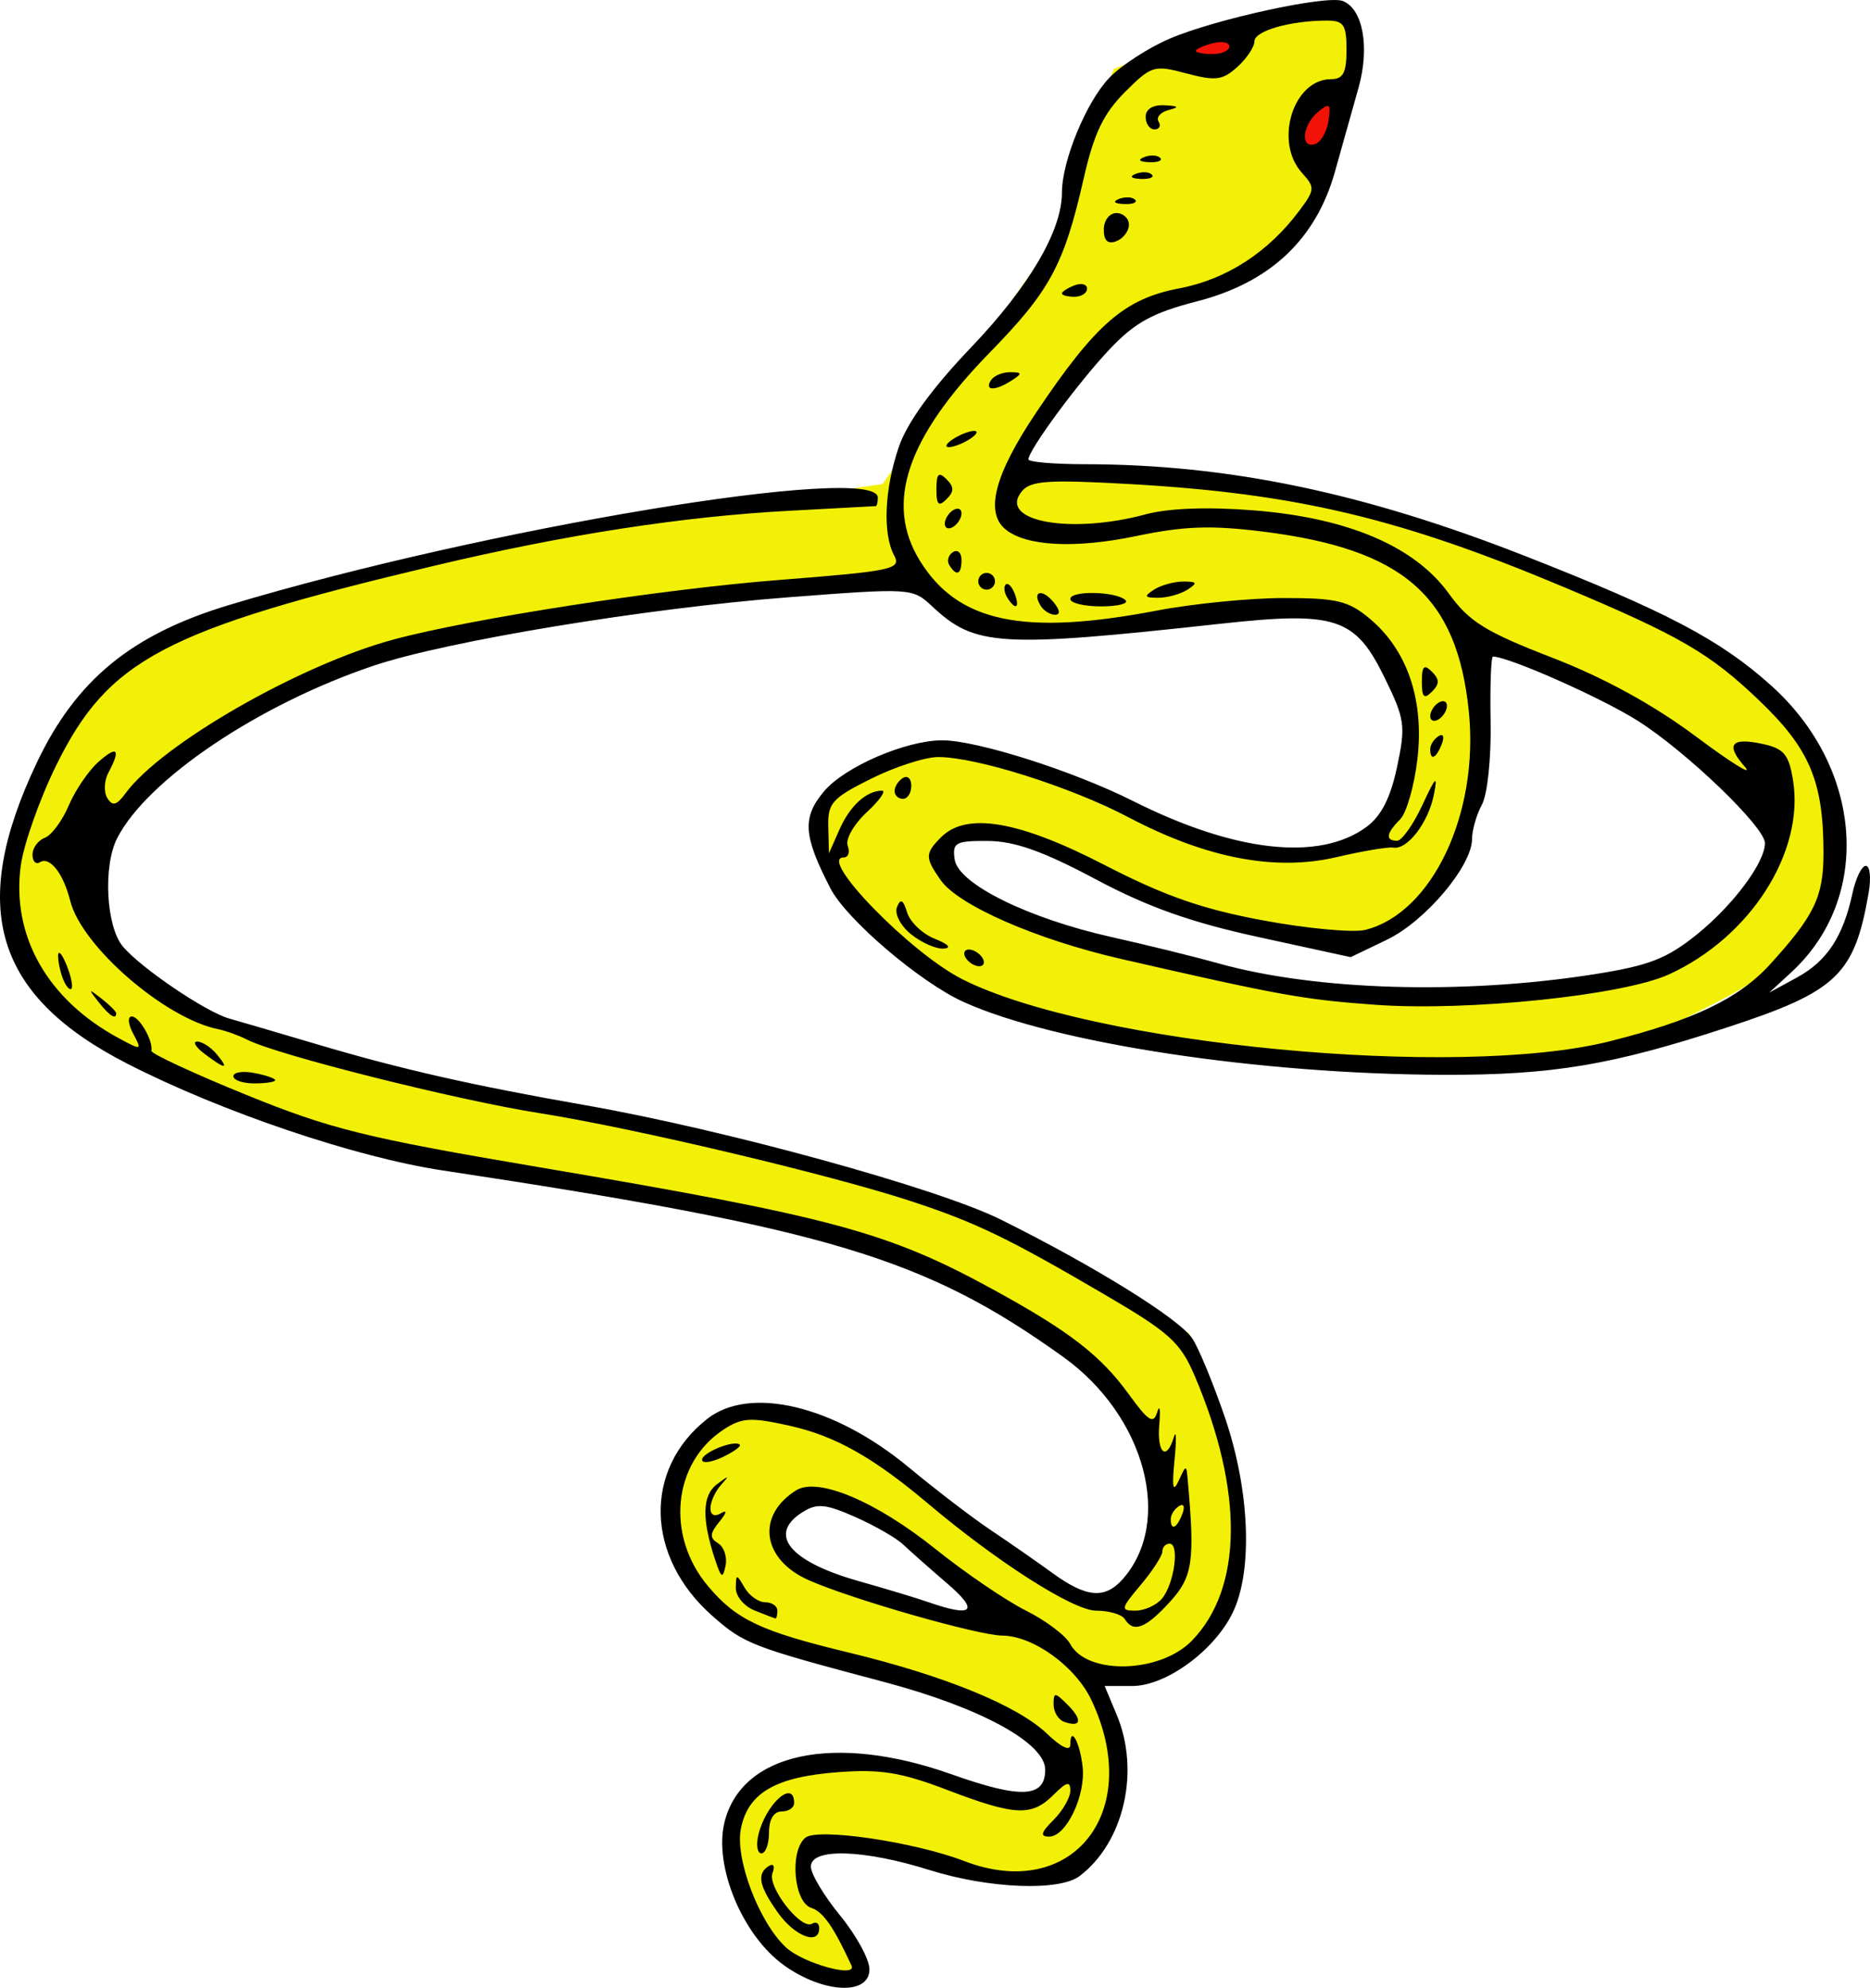 <?xml version="1.0" encoding="UTF-8" standalone="no"?>
<!-- Created with Inkscape (http://www.inkscape.org/) -->

<svg
   xmlns:dc="http://purl.org/dc/elements/1.1/"
   xmlns:cc="http://creativecommons.org/ns#"
   xmlns:rdf="http://www.w3.org/1999/02/22-rdf-syntax-ns#"
   xmlns:svg="http://www.w3.org/2000/svg"
   xmlns="http://www.w3.org/2000/svg"
   xmlns:sodipodi="http://sodipodi.sourceforge.net/DTD/sodipodi-0.dtd"
   xmlns:inkscape="http://www.inkscape.org/namespaces/inkscape"
   id="svg30788"
   version="1.1"
   inkscape:version="0.48.4 r9939"
   width="463.333"
   height="492.562"
   sodipodi:docname="Jewelry.svg">
  <defs
     id="defs30792" />
  <sodipodi:namedview
     pagecolor="#ffffff"
     bordercolor="#666666"
     borderopacity="1"
     objecttolerance="10"
     gridtolerance="10"
     guidetolerance="10"
     inkscape:pageopacity="0"
     inkscape:pageshadow="2"
     inkscape:window-width="660"
     inkscape:window-height="700"
     id="namedview30790"
     showgrid="false"
     inkscape:zoom="0.6273579"
     inkscape:cx="174.69303"
     inkscape:cy="236.22048"
     inkscape:window-x="3"
     inkscape:window-y="22"
     inkscape:window-maximized="0"
     inkscape:current-layer="svg30788"
     fit-margin-top="0"
     fit-margin-left="0"
     fit-margin-right="0"
     fit-margin-bottom="0" />
  <path
     style="fill:#f3f008;fill-opacity:1;stroke:none"
     d="m 334.046,2.806 c -20.257,1.157 -37.835,5.954 -58.092,14.283 -4.894,13.051 -10.907,25.896 -12.896,39.79 L 218.667,119.933 C 156.336,129.267 93.979,137.552 33.132,161.732 14.915,182.389 3.254,201.866 2.739,223.361 c 1.85,10.713 5.41,21.43 19.571,32.143 28.164,13.346 57.666,26.43 105.307,35.448 47.916,11.229 94.898,9.174 144.837,48.733 14.021,15.353 28.672,47.16 -1.879,56.38 -32.428,-12.583 -55.961,-45.486 -79.968,-46.4 -15.862,5.021 -33.842,7.906 -16.59,44.974 10.058,15.852 52.352,21.773 78.543,32.661 1.845,6.382 22.236,16.105 -3.499,17.562 -18.759,-2.686 -30.255,-14.28 -57.805,-6.221 -3.493,9.867 -17.238,2.537 -4.925,39.077 7.028,6.126 13.132,13.029 26.505,13.868 0.596,-12.5 -16.138,-21.386 -12.896,-35.059 l 52.621,9.397 c 23.911,-5.005 32.184,-19.896 17.562,-49.122 37.626,-4.139 28.812,-17.529 36.42,-27.671 3.871,-18.854 -5.067,-38.913 -11.924,-58.777 L 238.562,298.793 65.599,257.837 C 49.004,245.354 20.42,249.099 23.477,209.946 35.868,184.372 66.837,176.305 91.262,162.056 l 132.071,-19.895 18.728,11.665 c 5.848,7.463 46.233,-4.076 89.948,-1.75 34.063,35.747 5.966,58.136 -3.499,58.453 -24.659,10.557 -62.662,-18.489 -93.448,-26.31 -12.412,1.33 -23.998,5.181 -33.309,15.812 2.646,17.275 11.761,23.712 18.664,33.893 32.767,25.806 113.421,38.97 180.544,27.477 27.504,-17.911 72.558,-22.964 44.456,-81.848 C 425.4,159.381 396.077,148.363 365.902,133.996 331.716,127.397 309.116,115.103 250.81,117.017 267.18,84.111 274.851,86.105 281.786,77.876 c 14.272,-6.87 27.562,-2.113 43.224,-25.662 9.828,-17.53 9.581,-33.449 9.035,-49.407 z m 30.69,155.167 c 28.329,11.736 57.683,21.936 75.367,49.64 -3.594,13.048 -14.007,23.499 -29.162,32.143 -55.532,15.795 -88.428,3.778 -125.655,-2.916 -18.502,-4.286 -36.555,-9.066 -49.64,-19.312 -11.191,-22.168 31.838,-4.059 37.975,-0.583 20.821,6.441 38.933,16.494 64.221,16.979 8.978,-5.636 18.109,-9.256 26.31,-25.144 0.884,-16.935 6.099,-33.871 0.583,-50.806 z M 207.391,371.892 c 13.974,7.002 28.129,13.715 36.744,29.291 -16.651,-4.421 -34.519,-3.673 -49.186,-16.525 -3.74,-9.716 1.891,-12.944 12.442,-12.766 z"
     id="path30825"
     inkscape:connector-curvature="0"
     sodipodi:nodetypes="ccccccccccccccccccccccccccccccccccccccccccccccccccccc" />
  <path
     style="fill:#f31208;fill-opacity:1;stroke:none"
     d="m 323.849,36.696 c -4.52,-7.8 1.697,-11.196 8.181,-13.44 -1.701,6.137 -1.748,14.947 -8.181,13.44 z"
     id="path31353"
     inkscape:connector-curvature="0"
     sodipodi:nodetypes="ccc" />
  <path
     style="fill:#f31208;fill-opacity:1;stroke:none"
     d="m 293.318,14.784 c 4.135,1.559 8.335,2.283 12.855,-1.169 1.927,-11.491 -10.115,-3.838 -12.855,1.169 z"
     id="path31355"
     inkscape:connector-curvature="0"
     sodipodi:nodetypes="ccc" />
  <path
     style="fill:#000000"
     d="m 194.296,487.019 c -10.223,-7.274 -17.411,-24.379 -14.83,-35.292 4.118,-17.412 27.285,-22.375 56.311,-12.062 17.215,6.117 23.198,5.824 23.198,-1.135 0,-6.654 -16.111,-15.429 -39.936,-21.752 -32.843,-8.716 -34.587,-9.385 -42.463,-16.301 -16.645,-14.615 -17.245,-36.377 -1.349,-48.881 10.585,-8.326 31.521,-3.296 49.918,11.992 6.631,5.511 15.789,12.518 20.351,15.572 4.562,3.054 11.466,7.859 15.341,10.677 8.324,6.053 12.907,6.449 17.311,1.495 12.638,-14.217 5.636,-40.476 -14.685,-55.068 C 229.248,311.695 205.207,304.467 109.666,290.027 88.093,286.766 55.034,275.585 31.678,263.649 -1.36,246.766 -7.958,224.963 9.096,189.034 18.858,168.468 32.598,157.196 56.786,149.912 120.237,130.804 217.5,114.7 217.5,123.303 c 0,1.141 -0.233,2.091 -0.518,2.111 -0.285,0.021 -9.85,0.536 -21.256,1.145 -26.651,1.423 -55.588,5.899 -88.134,13.634 -66.786,15.873 -80.74,23.23 -93.616,49.361 -4.156,8.434 -8.134,19.689 -8.84,25.012 -2.311,17.423 6.667,33.193 24.313,42.706 5.663,3.053 5.773,3.018 3.556,-1.124 -1.267,-2.368 -1.429,-4.273 -0.362,-4.273 1.882,0 5.327,6.022 4.871,8.515 -0.126,0.691 10.455,5.603 23.515,10.915 20.818,8.468 29.688,10.664 71.963,17.822 73.429,12.432 86.987,16.088 113.413,30.586 18.622,10.216 26.342,16.194 33.281,25.774 4.86,6.71 6.111,7.502 7.03,4.452 0.615,-2.04 0.852,-0.676 0.527,3.031 -0.627,7.141 1.794,9.225 3.614,3.111 0.594,-1.996 0.666,0.57 0.159,5.703 -0.67,6.786 -0.397,8.2 1,5.184 1.921,-4.147 1.921,-4.147 2.29,0 1.782,20.009 1.22,23.773 -4.485,30.02 -5.984,6.552 -8.99,7.684 -11.145,4.197 -0.705,-1.141 -3.899,-2.074 -7.097,-2.074 -5.593,0 -24.374,-11.968 -41.636,-26.532 -13.572,-11.451 -23,-16.761 -34.217,-19.271 -9.72,-2.175 -11.889,-2.052 -16.442,0.931 -12.594,8.252 -14.385,26.282 -3.853,38.798 7.02,8.343 13.02,11.176 34.859,16.455 23.812,5.756 41.851,13.141 49.125,20.11 3.516,3.369 5.781,4.439 5.781,2.732 0,-4.907 2.372,-0.648 3.051,5.477 0.79,7.136 -4.078,17.291 -8.288,17.291 -2.331,0 -2.071,-0.986 1.09,-4.147 2.281,-2.281 4.147,-5.547 4.147,-7.258 0,-2.419 -0.922,-2.189 -4.147,1.037 -5.423,5.423 -9.498,5.235 -26.393,-1.214 -11.398,-4.351 -16.488,-5.177 -27.005,-4.386 -15.514,1.167 -22.299,5.108 -24.074,13.986 -1.493,7.463 4.47,23.197 11.149,29.42 4.261,3.97 17.722,7.7 16.246,4.502 -4.42,-9.582 -7.052,-13.357 -9.953,-14.278 -4.357,-1.383 -5.435,-14.101 -1.474,-17.389 3.016,-2.503 26.979,1.014 39.346,5.775 26.824,10.327 44.64,-12.258 31.505,-39.937 -3.941,-8.305 -14.39,-15.856 -22.035,-15.923 -6.054,-0.053 -37.316,-9.005 -48.014,-13.749 -11.537,-5.115 -13.054,-15.961 -3.11,-22.234 5.37,-3.388 19.772,2.675 34.598,14.564 7.37,5.91 17.428,12.757 22.35,15.216 4.922,2.458 9.868,6.185 10.99,8.282 4.149,7.753 22.282,7.267 30.132,-0.808 12.627,-12.99 12.887,-37.041 0.709,-65.626 -3.535,-8.298 -6.215,-10.727 -22.088,-20.021 -24.104,-14.114 -32.182,-18.016 -48.148,-23.258 -20.259,-6.652 -68.861,-18.165 -92.267,-21.856 -20.384,-3.215 -64.812,-14.382 -72.197,-18.146 -2.07,-1.055 -5.336,-2.237 -7.258,-2.627 -13.212,-2.676 -33.83,-20.552 -36.646,-31.773 -1.718,-6.844 -5.064,-11.114 -7.521,-9.596 -1.011,0.625 -1.839,-0.219 -1.839,-1.875 0,-1.656 1.37,-3.537 3.045,-4.18 1.675,-0.643 4.346,-4.242 5.935,-7.998 1.589,-3.756 4.885,-8.608 7.324,-10.78 4.725,-4.21 5.65,-3.234 2.505,2.643 -1.061,1.982 -1.18,4.816 -0.266,6.296 1.289,2.086 2.307,1.814 4.521,-1.205 8.933,-12.179 43.058,-31.773 66.3,-38.067 19.186,-5.196 66.351,-12.489 95.615,-14.784 28.195,-2.211 30.338,-2.668 28.514,-6.076 -2.89,-5.4 -2.41,-16.456 1.169,-26.918 2.063,-6.03 8.196,-14.476 17.865,-24.601 14.423,-15.104 22.542,-28.938 22.542,-38.41 0,-7.856 6.035,-22.478 11.73,-28.423 2.941,-3.07 9.67,-7.435 14.954,-9.699 11.342,-4.862 38.91,-10.863 42.888,-9.337 4.997,1.918 6.739,11.429 3.926,21.448 -1.441,5.132 -4.08,14.53 -5.865,20.883 -4.711,16.764 -16.08,27.441 -34.178,32.097 -10.979,2.825 -15.343,5.216 -21.625,11.852 -7.729,8.164 -20.125,24.982 -20.125,27.306 0,0.65 6.299,1.189 13.998,1.197 35.544,0.04 69.035,7.03 109.155,22.784 34.961,13.727 48.275,20.739 60.857,32.052 22.811,20.509 25.079,52.55 5.029,71.031 l -5.514,5.083 6.931,-3.789 c 7.424,-4.059 11.398,-10.111 13.721,-20.897 0.798,-3.707 2.287,-6.74 3.309,-6.74 1.021,0 1.327,3.033 0.68,6.74 -3.548,20.313 -7.826,24.379 -35.009,33.279 -28.586,9.359 -43.314,11.829 -70.117,11.759 -45.771,-0.119 -96.547,-7.818 -119.159,-18.066 -10.745,-4.87 -28.947,-20.401 -32.925,-28.093 -6.775,-13.102 -7.072,-17.593 -1.591,-24.106 5.108,-6.071 20.289,-12.618 29.257,-12.618 8.619,0 32.415,7.57 47.3,15.047 25.248,12.682 46.108,15.002 57.807,6.428 3.663,-2.685 5.96,-7.182 7.596,-14.873 2.177,-10.232 1.953,-11.826 -3.103,-22.161 -7.292,-14.904 -12.055,-16.46 -40.753,-13.315 -54.721,5.997 -60.741,5.629 -71.38,-4.365 -4.799,-4.509 -5.202,-4.534 -35.575,-2.204 -35.361,2.713 -84.646,10.844 -102.807,16.962 -28.415,9.572 -56.009,28.134 -63.491,42.711 -3.526,6.869 -2.775,21.768 1.35,26.793 4.299,5.236 20.594,16.295 26.394,17.913 2.281,0.636 12.199,3.546 22.04,6.466 20.595,6.111 38.229,10.112 66.093,14.994 34.632,6.068 87.325,20.561 102.97,28.322 23.254,11.536 44.34,24.63 47.551,29.53 1.614,2.463 5.268,11.339 8.12,19.723 6.103,17.943 6.885,37.819 1.893,48.146 -4.584,9.484 -16.535,18.216 -24.932,18.216 l -6.818,0 3.005,7.191 c 5.825,13.942 1.773,31.544 -9.182,39.883 -5.056,3.849 -22.455,3.158 -37.249,-1.479 -16.374,-5.133 -29.366,-5.505 -29.366,-0.841 0,1.804 3.266,7.266 7.258,12.138 3.992,4.872 7.258,10.861 7.258,13.31 0,6.513 -11.355,5.999 -21.131,-0.957 z m 40.386,-94.649 c -4.316,-3.707 -9.228,-8.053 -10.916,-9.658 -1.687,-1.605 -7.02,-4.667 -11.851,-6.804 -7.335,-3.245 -9.478,-3.451 -13.005,-1.248 -8.836,5.518 -3.347,12.279 13.925,17.151 6.557,1.85 14.256,4.175 17.107,5.167 11.175,3.889 12.797,2.312 4.739,-4.608 z m 53.243,3.728 c 3.012,-3.629 4.383,-13.578 1.871,-13.578 -0.984,0 -1.789,0.862 -1.789,1.915 0,1.053 -2.416,4.786 -5.369,8.295 -4.97,5.906 -5.066,6.38 -1.291,6.38 2.243,0 5.203,-1.355 6.577,-3.012 z m 5.021,-20.944 c 0.708,-1.845 0.361,-2.678 -0.815,-1.951 -1.127,0.697 -2.05,2.145 -2.05,3.218 0,2.983 1.486,2.326 2.865,-1.267 z M 398.943,258.002 c 20.811,-5.243 31.935,-10.586 39.615,-19.029 11.01,-12.103 13.246,-16.751 13.249,-27.537 0.004,-17.835 -3.414,-25.926 -16.042,-37.976 -12.169,-11.613 -19.593,-15.917 -48.219,-27.959 -40.681,-17.112 -66.424,-23.222 -107.668,-25.553 -20.064,-1.134 -24.503,-0.841 -26.661,1.759 -6.157,7.419 11.845,10.805 30.599,5.755 5.739,-1.545 15.332,-1.903 26.785,-1 23.304,1.839 39.874,8.884 48.321,20.543 5.125,7.075 9.088,9.539 25.701,15.976 12.921,5.007 25.119,11.702 35.649,19.567 8.804,6.576 14.224,9.928 12.045,7.448 -4.888,-5.561 -3.406,-7.366 4.603,-5.606 5.105,1.121 6.326,2.618 7.348,9.011 2.852,17.835 -10.639,38.891 -30.8,48.072 -11.392,5.188 -49.724,9.157 -72.581,7.516 -17.903,-1.286 -23.742,-2.338 -63.249,-11.402 -20.82,-4.777 -40.194,-13.253 -44.569,-19.498 -3.913,-5.587 -3.901,-6.619 0.132,-10.651 6.271,-6.271 19.207,-4.074 40.388,6.858 14.938,7.709 24.328,10.991 39.467,13.793 10.926,2.022 22.285,3.069 25.243,2.327 16.55,-4.154 28.229,-28.84 25.632,-54.184 -2.927,-28.567 -16.165,-40.137 -50.91,-44.494 -12.953,-1.624 -19.593,-1.391 -31.589,1.111 -15.071,3.142 -27.231,2.507 -32.308,-1.689 -5.134,-4.242 -2.667,-13.618 7.613,-28.937 14.775,-22.017 21.897,-28.197 35.462,-30.77 11.656,-2.211 22.037,-8.927 29.738,-19.243 3.876,-5.192 3.917,-5.768 0.653,-9.375 -6.986,-7.72 -2.172,-23.217 7.212,-23.217 2.99,0 3.826,-1.586 3.826,-7.258 0,-6.258 -0.679,-7.258 -4.925,-7.258 -8.966,0 -17.886,2.554 -17.886,5.122 0,1.391 -1.907,4.256 -4.239,6.366 -3.65,3.303 -5.403,3.525 -12.615,1.6 -8.014,-2.139 -8.675,-1.937 -15.267,4.655 -5.256,5.256 -7.657,10.262 -10.124,21.107 -4.936,21.703 -8.339,28.035 -23.322,43.39 -20.638,21.152 -26.094,37.42 -17.316,51.624 9.429,15.257 25.632,18.661 58.698,12.334 8.94,-1.711 23.099,-3.11 31.465,-3.11 13.194,0 16.027,0.687 21.364,5.177 9.272,7.802 13.431,20.106 11.736,34.714 -0.771,6.643 -2.707,13.383 -4.302,14.978 -3.446,3.446 -3.703,5.27 -0.741,5.27 1.187,0 4.003,-3.966 6.257,-8.813 3.349,-7.204 3.872,-7.677 2.864,-2.592 -1.373,6.922 -6.59,13.721 -10.058,13.109 -1.242,-0.219 -7.576,0.845 -14.075,2.366 -15.154,3.545 -32.187,0.29 -51.432,-9.829 -14.449,-7.598 -37.736,-14.977 -47.262,-14.977 -3.212,0 -10.689,2.416 -16.616,5.37 -9.675,4.821 -10.759,6.039 -10.607,11.924 l 0.168,6.554 2.604,-5.89 c 2.598,-5.877 6.632,-9.571 10.517,-9.631 1.129,-0.017 -0.567,2.397 -3.769,5.366 -3.202,2.969 -5.321,6.702 -4.71,8.295 0.611,1.593 0.161,2.897 -1,2.897 -6.494,0 16.517,23.642 29.332,30.136 32.049,16.241 122.712,24.931 160.574,15.393 z M 239.274,237.358 c -0.705,-1.141 -0.348,-2.074 0.792,-2.074 1.141,0 2.65,0.933 3.355,2.074 0.705,1.141 0.348,2.074 -0.792,2.074 -1.141,0 -2.65,-0.933 -3.355,-2.074 z m -13.544,-5.857 c -2.626,-2.127 -4.15,-5.077 -3.48,-6.74 0.884,-2.194 1.534,-1.842 2.519,1.362 0.73,2.375 3.826,5.309 6.879,6.519 3.37,1.335 4.216,2.287 2.152,2.421 -1.87,0.121 -5.501,-1.482 -8.071,-3.562 z m -4.083,-35.496 c 0,-1.073 0.933,-2.528 2.074,-3.233 1.141,-0.705 2.074,0.173 2.074,1.951 0,1.778 -0.933,3.233 -2.074,3.233 -1.141,0 -2.074,-0.878 -2.074,-1.951 z m 132.719,-10.369 c 0,-1.073 0.922,-2.521 2.05,-3.218 1.176,-0.727 1.523,0.106 0.815,1.951 -1.379,3.593 -2.865,4.25 -2.865,1.267 z m 0,-8.173 c 0,-1.141 0.933,-2.65 2.074,-3.355 1.141,-0.705 2.074,-0.348 2.074,0.792 0,1.141 -0.933,2.65 -2.074,3.355 -1.141,0.705 -2.074,0.348 -2.074,-0.792 z m -2.074,-8.54 c 0,-3.871 0.553,-4.424 2.488,-2.488 1.935,1.935 1.935,3.041 0,4.977 -1.935,1.935 -2.488,1.382 -2.488,-2.488 z m -94.44,-18.802 c -2.232,-3.611 0.31,-4.376 3.154,-0.949 1.636,1.971 1.793,3.161 0.418,3.161 -1.213,0 -2.82,-0.995 -3.572,-2.212 z m -8.295,-2.074 c -0.752,-1.216 -0.922,-2.656 -0.379,-3.2 0.544,-0.544 1.541,0.452 2.216,2.212 1.402,3.654 0.207,4.297 -1.838,0.988 z m 15.638,0.381 c 0,-2.163 11.47,-1.907 13.682,0.306 0.839,0.839 -1.896,1.525 -6.078,1.525 -4.182,0 -7.604,-0.824 -7.604,-1.831 z m 20.737,-2.316 c 1.711,-1.106 4.977,-2.01 7.258,-2.01 3.434,0 3.613,0.346 1.037,2.01 -1.711,1.106 -4.977,2.01 -7.258,2.01 -3.434,0 -3.613,-0.346 -1.037,-2.01 z M 242.385,144.041 c 0,-1.141 0.933,-2.074 2.074,-2.074 1.141,0 2.074,0.933 2.074,2.074 0,1.141 -0.933,2.074 -2.074,2.074 -1.141,0 -2.074,-0.933 -2.074,-2.074 z m -7.17,-4.004 c -0.656,-1.062 -0.245,-2.517 0.914,-3.233 1.159,-0.716 2.108,0.152 2.108,1.93 0,3.643 -1.244,4.179 -3.022,1.303 z m -1.125,-10.267 c 0,-1.141 0.933,-2.65 2.074,-3.355 1.141,-0.705 2.074,-0.348 2.074,0.792 0,1.141 -0.933,2.65 -2.074,3.355 -1.141,0.705 -2.074,0.348 -2.074,-0.792 z m -2.074,-8.54 c 0,-3.871 0.553,-4.424 2.488,-2.488 1.935,1.935 1.935,3.041 0,4.977 -1.935,1.935 -2.488,1.383 -2.488,-2.488 z m 4.147,-12.442 c 1.711,-1.106 4.044,-2.01 5.184,-2.01 1.141,0 0.674,0.905 -1.037,2.01 -1.711,1.106 -4.044,2.01 -5.184,2.01 -1.141,0 -0.674,-0.905 1.037,-2.01 z m 9.332,-14.516 c 0.705,-1.141 2.86,-2.059 4.788,-2.042 3.022,0.027 3.077,0.31 0.396,2.042 -4.061,2.625 -6.806,2.625 -5.184,0 z m 17.627,-21.552 c 0,-0.448 1.4,-1.352 3.111,-2.009 1.711,-0.657 3.111,-0.29 3.111,0.815 0,1.105 -1.4,2.009 -3.111,2.009 -1.711,0 -3.111,-0.367 -3.111,-0.815 z m 10.369,-15.84 c 0,-2.246 1.399,-4.082 3.111,-4.082 1.711,0 3.111,1.3 3.111,2.889 0,1.589 -1.4,3.426 -3.111,4.082 -2.116,0.812 -3.111,-0.112 -3.111,-2.889 z m 3.759,-7.573 c 1.497,-0.599 3.286,-0.525 3.975,0.164 0.689,0.689 -0.536,1.179 -2.722,1.089 -2.416,-0.1 -2.907,-0.591 -1.253,-1.253 z m 4.147,-6.221 c 1.497,-0.599 3.286,-0.525 3.975,0.164 0.689,0.689 -0.536,1.179 -2.722,1.089 -2.416,-0.1 -2.907,-0.591 -1.253,-1.253 z m 2.074,-4.147 c 1.497,-0.599 3.286,-0.525 3.975,0.164 0.689,0.689 -0.536,1.179 -2.722,1.089 -2.416,-0.1 -2.907,-0.591 -1.253,-1.253 z m 0.389,-9.989 c 0,-1.915 1.794,-3.018 4.666,-2.87 3.551,0.183 3.792,0.468 1.011,1.194 -2.01,0.524 -3.121,1.816 -2.47,2.87 0.652,1.054 0.196,1.917 -1.011,1.917 -1.208,0 -2.196,-1.4 -2.196,-3.111 z m 110.997,212.489 c 13.699,-2.149 18.089,-3.845 25.58,-9.884 8.973,-7.234 16.857,-17.807 16.871,-22.626 0.012,-3.956 -19.321,-22.567 -31.466,-30.29 -8.915,-5.669 -32.056,-15.933 -35.924,-15.933 -0.485,0 -0.748,7.232 -0.585,16.071 0.167,9.007 -0.778,18.062 -2.15,20.601 -1.347,2.491 -2.448,6.317 -2.448,8.502 0,6.687 -11.566,20.392 -21.069,24.966 l -9,4.332 -22.811,-4.968 c -16.781,-3.655 -27.47,-7.452 -40.438,-14.365 -12.934,-6.895 -20.012,-9.413 -26.584,-9.457 -8.098,-0.055 -8.894,0.384 -8.295,4.569 0.868,6.067 18.215,14.636 39.027,19.279 8.554,1.908 20.399,4.826 26.322,6.483 24.119,6.749 60.499,7.813 92.971,2.719 z M 329.162,29.922 c 0.627,-4.298 0.298,-4.574 -2.592,-2.176 -3.913,3.248 -4.449,9.181 -0.718,7.952 1.426,-0.47 2.915,-3.069 3.31,-5.776 z M 304.597,11.516 c 0,-1.034 -1.866,-1.392 -4.147,-0.795 -2.281,0.597 -4.147,1.442 -4.147,1.88 0,0.437 1.866,0.795 4.147,0.795 2.281,0 4.147,-0.846 4.147,-1.88 z M 192.757,473.962 c -4.74,-6.657 -5.324,-9.682 -2.239,-11.589 1.148,-0.71 1.538,0.066 0.887,1.763 -1.318,3.435 7.117,14.214 9.818,12.545 0.969,-0.599 1.761,-0.1 1.761,1.108 0,4.334 -6.021,2.081 -10.227,-3.827 z m -4.832,-19.38 c 1.887,-7.709 8.838,-13.825 8.838,-7.777 0,1.141 -1.4,2.074 -3.111,2.074 -1.935,0 -3.111,1.959 -3.111,5.184 0,2.851 -0.846,5.184 -1.88,5.184 -1.034,0 -1.366,-2.1 -0.737,-4.666 z m 75.716,-27.934 c -1.426,-0.509 -2.592,-2.448 -2.592,-4.308 0,-3.078 0.315,-3.067 3.506,0.123 3.749,3.749 3.324,5.698 -0.913,4.184 z M 186.913,399.045 c -2.566,-1.032 -4.638,-3.539 -4.603,-5.571 0.06,-3.502 0.174,-3.506 2.177,-0.067 1.163,1.996 3.467,3.629 5.121,3.629 1.654,0 3.008,0.933 3.008,2.074 0,1.141 -0.233,2.015 -0.518,1.942 -0.285,-0.072 -2.618,-0.975 -5.184,-2.007 z m -9.67,-12.378 c -3.398,-10.209 -3.279,-16.097 0.381,-18.864 3.045,-2.301 3.195,-2.272 0.994,0.196 -1.426,1.599 -2.592,4.175 -2.592,5.725 0,1.703 1.026,2.202 2.592,1.261 1.62,-0.973 1.476,-0.182 -0.385,2.109 -2.39,2.944 -2.452,3.991 -0.314,5.312 1.465,0.905 2.3,3.4 1.857,5.545 -0.685,3.312 -1.066,3.119 -2.532,-1.285 z m -3.291,-24.94 c 0,-1.803 8.05,-5.028 9.337,-3.741 0.401,0.401 -1.535,1.798 -4.304,3.105 -2.768,1.306 -5.033,1.593 -5.033,0.636 z M 57.823,266.678 c 0,-0.982 2.333,-1.34 5.184,-0.795 2.851,0.545 5.184,1.349 5.184,1.786 0,0.437 -2.333,0.795 -5.184,0.795 -2.851,0 -5.184,-0.804 -5.184,-1.786 z m -7.136,-5.538 c -2.214,-1.675 -3.028,-3.045 -1.809,-3.045 1.219,0 3.378,1.4 4.798,3.111 3.229,3.891 2.213,3.869 -2.989,-0.066 z m -26.308,-12.895 c -2.579,-3.289 -2.506,-3.362 0.783,-0.783 1.996,1.565 3.629,3.198 3.629,3.629 0,1.707 -1.703,0.608 -4.412,-2.846 z m -8.811,-5.783 c -0.711,-1.853 -1.234,-4.46 -1.162,-5.792 0.072,-1.332 1.026,-0.187 2.118,2.544 1.093,2.732 1.615,5.338 1.162,5.792 -0.454,0.454 -1.407,-0.691 -2.118,-2.544 z"
     id="path30798"
     inkscape:connector-curvature="0" />
</svg>
